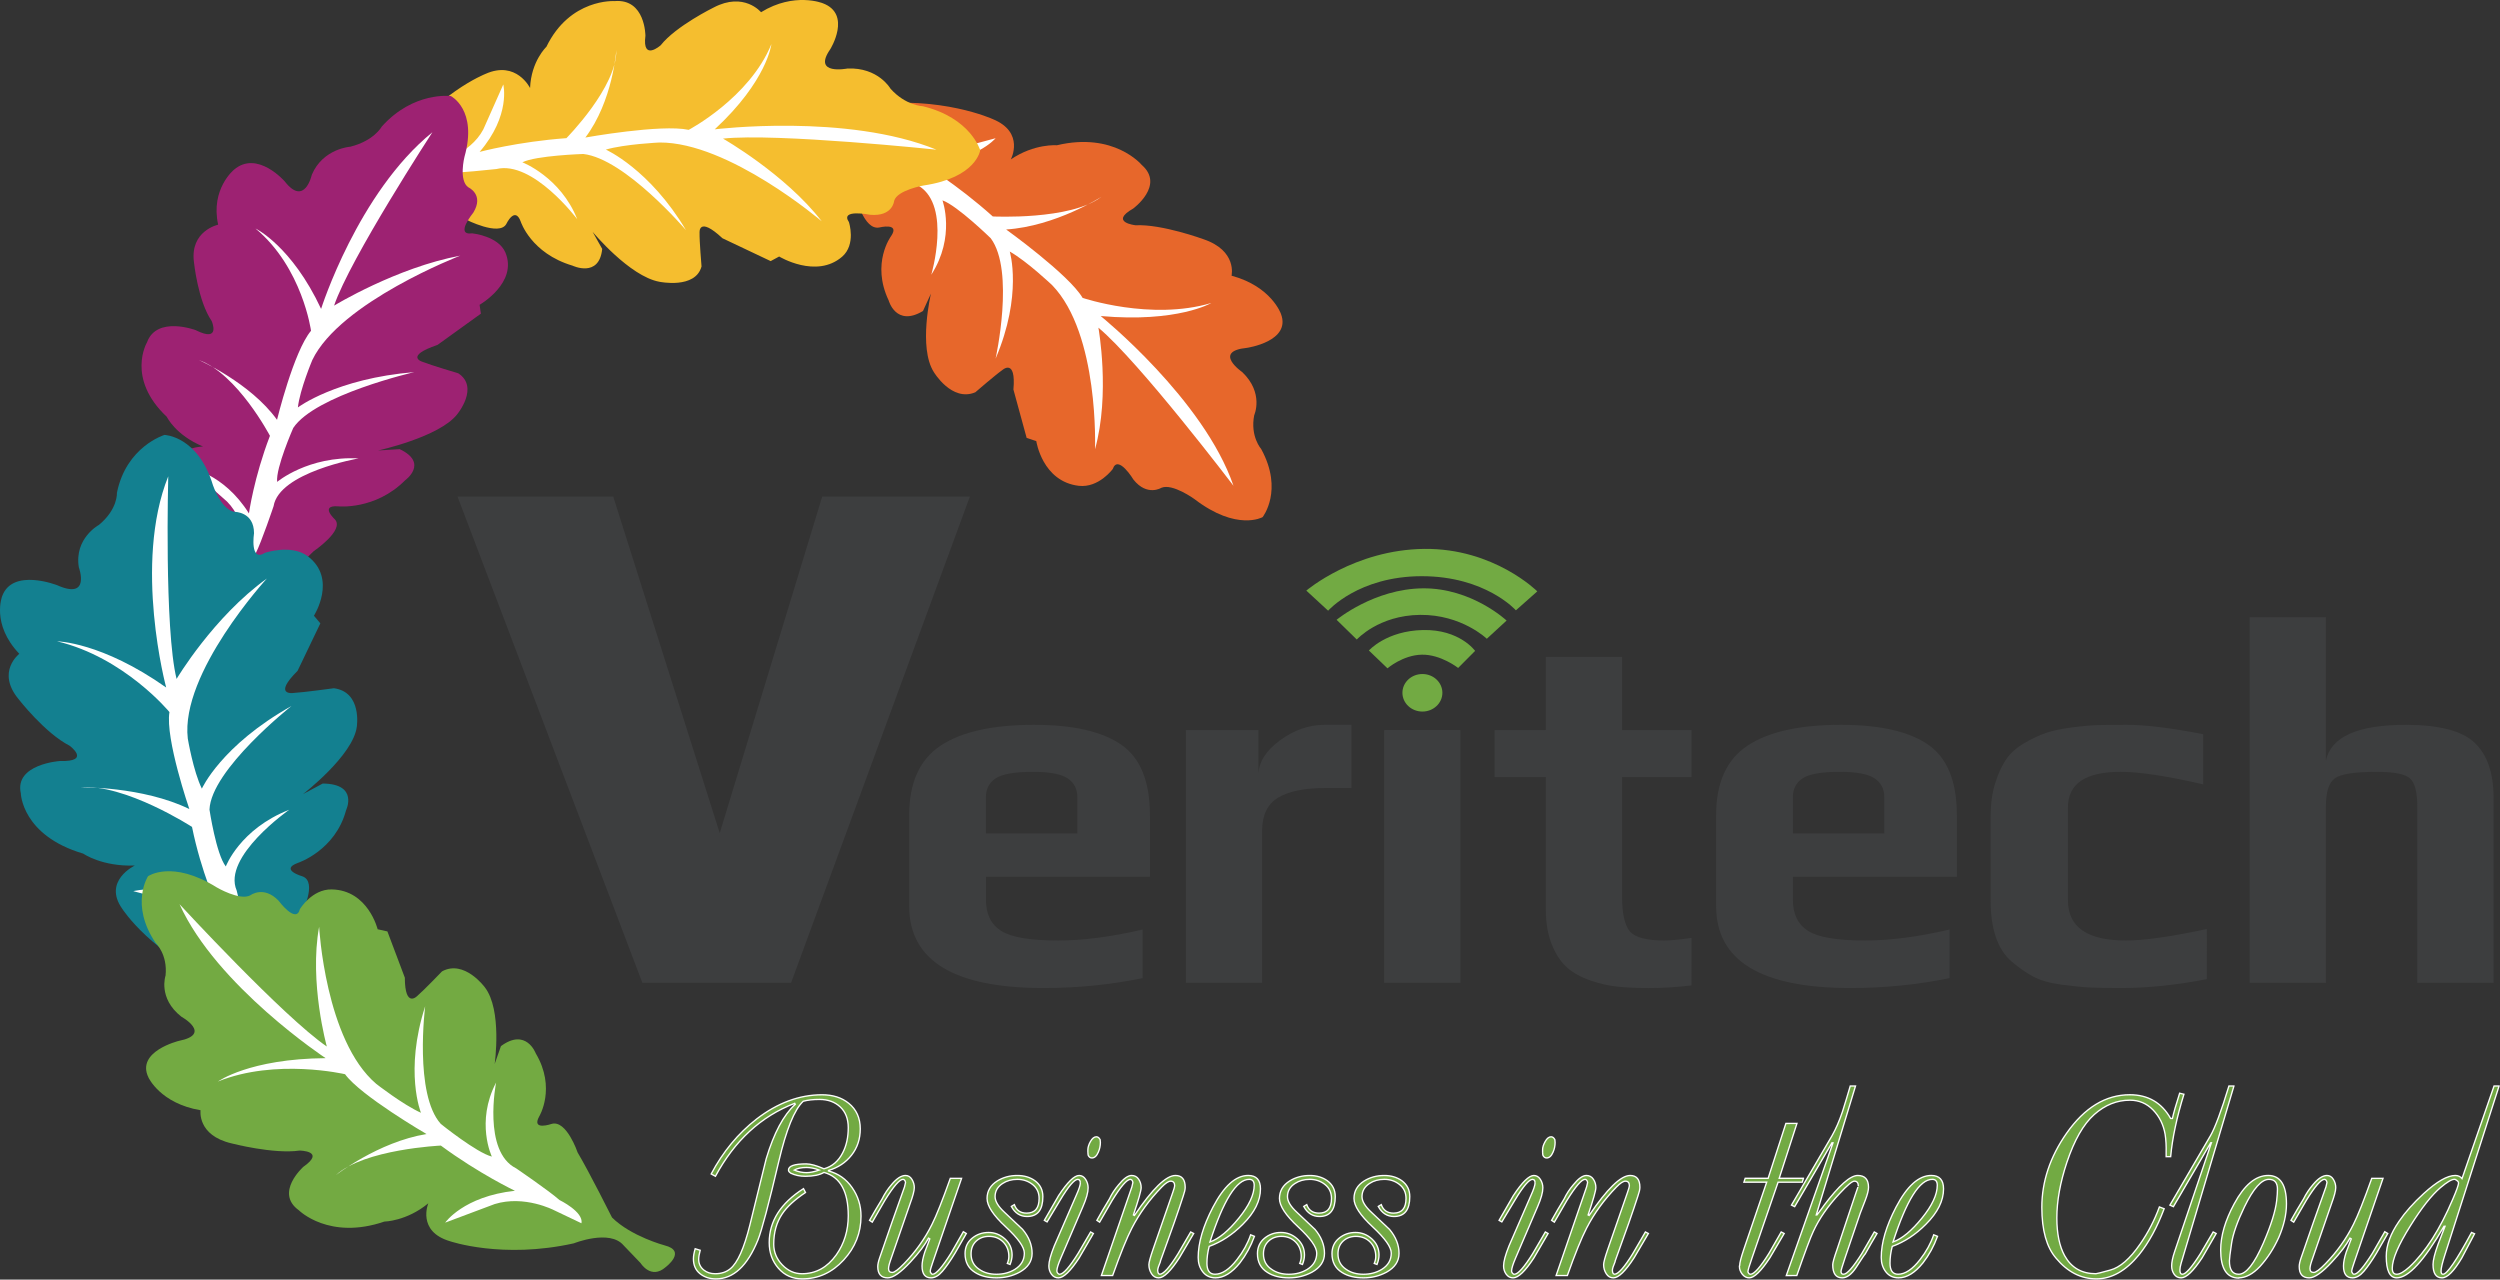 <?xml version="1.0" encoding="utf-8"?>
<!DOCTYPE svg PUBLIC "-//W3C//DTD SVG 1.1//EN" "http://www.w3.org/Graphics/SVG/1.1/DTD/svg11.dtd">
<svg version="1.1" id="Layer_1" xmlns="http://www.w3.org/2000/svg" xmlns:xlink="http://www.w3.org/1999/xlink" x="0px" y="0px"
	 width="458.556px" height="234.702px" viewBox="0 0 458.556 234.702" enable-background="new 0 0 458.556 234.702"
	 xml:space="preserve">
<rect x="0" y="0" width="458.556" height="234.702" fill="#333333" stroke="none"/>
<g>
	<g>
		<path fill="#E7672B" d="M197.861,89.108c-6.693-0.8-7.783-8.201-7.783-8.201l-1.767-0.581l-2.427-8.879
			c0.514-5.82-2.006-3.592-2.006-3.592c-1.22,0.846-4.983,4.097-4.983,4.097c-4.323,1.83-7.617-3.717-7.617-3.717
			c-2.873-4.522-0.517-14.394-0.517-14.394l-1.464,3.2c-4.967,2.991-6.298-1.94-6.298-1.94c-3.246-6.835,0.435-11.771,0.435-11.771
			c1.757-2.583-2.192-1.596-2.192-1.596c-2.812,0.49-4.295-5.771-4.295-5.771c-1.775-3.723-5.24-12.647-5.24-12.647
			c-3.202-3.859-9.232-6.112-9.232-6.112c-4.097-1.459,0.167-4.046,0.167-4.046c2.926-2.136,4.564,1.188,4.564,1.188l2.846,3.598
			c2.276,3.286,9.143,1.27,9.143,1.27c13.482-1.674,22.866,2.619,22.866,2.619c5.996,2.428,3.344,7.41,3.344,7.41
			c4.331-2.947,8.446-2.597,8.446-2.597c10.512-2.509,15.571,3.61,15.571,3.61c4.275,3.723-1.572,8-1.572,8
			c-4.466,2.543,0.443,3.064,0.443,3.064c4.839-0.234,12.438,2.554,12.438,2.554c6.266,2.116,5.16,6.696,5.16,6.696
			c7.334,1.98,9.063,7.001,9.063,7.001c1.924,5.06-6.238,6.233-6.238,6.233c-6.387,0.635-0.868,4.443-0.868,4.443
			c4.042,3.857,2.202,7.906,2.202,7.906c-0.77,3.91,1.281,6.214,1.281,6.214c4.146,7.591,0.258,12.487,0.258,12.487
			s-4.694,2.673-12.498-3.307c0,0-4.018-2.926-6.064-2.078c0,0-2.615,1.652-5.127-1.497c0,0-2.84-4.704-3.796-1.946
			C204.102,86.027,201.533,89.541,197.861,89.108z"/>
		<path fill="#FFFFFF" d="M226.249,89.104c0,0-17.245-22.709-24.776-29.002c0,0,2.203,12.168-0.625,22.303
			c0,0,0.815-21.146-7.865-30.104c0,0-4.575-4.346-7.77-6.164c0,0,2.407,7.952-2.601,19.648c0,0,3.577-16.094-0.886-22.08
			c0,0-6.128-5.988-8.858-6.955c0,0,2.449,6.657-2.05,13.641c0,0,3.708-12.537-2.235-16.257c0,0-5.743-4.788-7.47-6.646
			c0,0-4.281-2.613-3.664-4.705l4.851,2.927c0,0,5.188,3.364,10.847,2.194l9.476-2.552c0,0-3.816,4.538-13.439,4.647
			c0,0,6.348,3.809,12.917,9.704c0,0,14.258,0.724,19.906-3.595c0,0-8.358,5.391-17.457,5.986c0,0,11.524,8.282,14.025,12.545
			c2.504,4.26,0,0,0,0s12.527,4.24,23.619,0.933c0,0-6.147,3.651-20.303,2.396C201.89,57.969,220.809,73.252,226.249,89.104"/>
	</g>
	<g>
		<path fill="#F5BE2F" d="M154.462,47.088c-4.743,4.102-11.546-0.037-11.546-0.037l-1.557,0.841l-8.838-4.188
			c-4.516-4.207-4.205-0.988-4.205-0.988c-0.041,1.399,0.362,6.153,0.362,6.153c-1.121,4.199-7.732,2.813-7.732,2.813
			c-5.5-1.004-12.247-9.158-12.247-9.158l1.76,3.13c-0.547,5.409-5.448,3.071-5.448,3.071c-7.643-2.27-9.495-8.078-9.495-8.078
			c-1.069-2.924-2.66,0.459-2.66,0.459c-1.308,2.269-7.399-0.84-7.399-0.84c-4.17-1.232-13.685-4.737-13.685-4.737
			c-5.152-0.332-10.695,2.349-10.695,2.349c-3.709,1.872-3.253-2.789-3.253-2.789c0.009-3.435,3.769-2.373,3.769-2.373l4.716,0.414
			c4.112,0.594,6.626-5.488,6.626-5.488c6.831-10.43,16.109-14.084,16.109-14.084c5.669-2.54,8.185,2.588,8.185,2.588
			c0.199-4.945,2.991-7.557,2.991-7.557c4.328-8.926,12.491-8.386,12.491-8.386c5.693-0.496,5.674,6.374,5.674,6.374
			c-0.616,4.771,2.81,1.719,2.81,1.719c2.756-3.502,9.7-6.914,9.7-6.914c5.578-2.936,8.698,0.859,8.698,0.859
			c6.114-3.767,11.33-1.645,11.33-1.645c5.367,2.012,1.366,8.434,1.366,8.434c-3.367,4.838,3.153,3.538,3.153,3.538
			c5.663-0.245,7.897,3.7,7.897,3.7c2.777,3.113,5.938,3.221,5.938,3.221c8.821,2.148,10.512,8.07,10.512,8.07
			s-0.652,5.017-10.365,6.461c0,0-4.873,0.845-5.417,2.82c0,0-0.226,2.901-4.368,2.559c0,0-5.629-1.146-3.928,1.338
			C155.713,40.736,157.06,44.836,154.462,47.088z"/>
		<path fill="#FFFFFF" d="M171.768,27.453c0,0-29.346-3.078-39.156-2.031c0,0,11.433,6.518,18.114,15.172
			c0,0-17.038-14.541-29.753-14.455c0,0-6.395,0.291-9.849,1.301c0,0,8.06,3.588,14.705,14.782c0,0-11.165-13.106-18.843-13.978
			c0,0-8.704,0.279-11.172,1.527c0,0,7.014,2.708,10.062,10.434c0,0-8.137-10.85-14.842-9.197c0,0-7.472,0.808-10.064,0.774
			c0,0-4.777,1.235-6.135-0.573l5.385-1.424c0,0,5.95-1.366,8.431-6.049l3.663-8.239c0,0,1.434,5.637-4.34,12.364
			c0,0,7.025-1.875,15.917-2.518c0,0,9.295-9.385,9.156-16.148c0,0-0.627,9.35-5.678,16.033c0,0,13.893-2.496,18.953-1.41
			c5.057,1.084,0,0,0,0s11.15-5.862,15.167-15.721c0,0-0.718,6.665-10.388,15.627C131.1,23.725,155.304,20.741,171.768,27.453"/>
	</g>
	<g>
		<path fill="#9D2272" d="M92.7,46.313c2.333,5.549-4.735,9.596-4.735,9.596l0.242,1.623l-7.953,5.729
			c-6.21,2.119-2.735,3.116-2.735,3.116c1.438,0.577,6.543,2.097,6.543,2.097c3.913,2.57-0.214,7.531-0.214,7.531
			c-3.287,4.186-14.507,6.625-14.507,6.625l3.973-0.246c5.401,2.566,0.976,5.733,0.976,5.733
			c-5.469,5.481-12.263,4.758-12.263,4.758c-3.475-0.251-0.601,2.394-0.601,2.394c1.826,1.97-3.887,5.83-3.887,5.83
			c-2.977,2.992-10.491,9.545-10.491,9.545c-2.44,4.162-1.909,9.822-1.909,9.822c0.439,3.816-4.219,1.621-4.219,1.621
			c-3.57-1.348-0.937-4.062-0.937-4.062l2.347-3.768c2.291-3.189-3.009-7.653-3.009-7.653c-8.069-9.753-8.097-18.9-8.097-18.9
			c-0.333-5.709,6.02-5.806,6.02-5.806c-5.062-2.094-6.642-5.437-6.642-5.437c-7.526-7.082-3.642-13.663-3.642-13.663
			c1.799-4.935,8.937-2.241,8.937-2.241c4.708,2.368,2.932-1.67,2.932-1.67c-2.522-3.66-3.249-10.771-3.249-10.771
			c-0.784-5.783,4.432-6.904,4.432-6.904c-1.428-6.559,2.899-10.074,2.899-10.074c4.274-3.684,9.326,2.148,9.326,2.148
			c3.66,4.691,4.96-1.242,4.96-1.242c2.047-4.812,7.058-5.135,7.058-5.135c4.373-1.096,5.767-3.689,5.767-3.689
			c5.82-6.502,12.67-5.602,12.67-5.602s4.95,2.493,2.504,11.143c0,0-1.105,4.387,0.728,5.611c0,0,2.926,1.318,0.888,4.638
			c0,0-3.484,4.237-0.211,3.79C86.6,42.799,91.411,43.272,92.7,46.313z"/>
		<path fill="#FFFFFF" d="M79.314,24.254c0,0-15.136,23.23-18.035,31.805c0,0,11.429-6.976,23.143-9.167
			c0,0-22.046,8.517-27.133,19.14c0,0-2.294,5.434-2.649,8.701c0,0,7.009-5.309,21.352-6.479c0,0-18.171,4.186-22.201,10.24
			c0,0-3.246,7.357-2.955,9.896c0,0,5.668-4.785,14.944-4.309c0,0-14.595,2.539-15.6,8.771c0,0-2.2,6.532-3.29,8.679
			c0,0-0.657,4.458-3.09,4.883l0.707-5.038c0,0,1.004-5.484-2.86-9.376l-7.08-6.258c0,0,6.444,1.002,11.095,8.432
			c0,0,0.906-6.579,3.852-14.236c0,0-5.979-11.393-13.069-13.914c0,0,9.467,4.166,14.368,10.977c0,0,3.053-12.539,6.236-16.328
			c3.186-3.789,0,0,0,0s-1.559-11.567-10.174-18.753c0,0,6.638,3.194,12.022,14.737C58.897,56.656,65.64,35.346,79.314,24.254"/>
	</g>
	<g>
		<path fill="#138090" d="M56.452,102.025c5.463,4.127,1.13,10.914,1.13,10.914l1.178,1.396l-4.178,8.713
			c-4.645,4.625-0.769,4.058-0.769,4.058c1.701-0.085,7.429-0.868,7.429-0.868c5.212,0.695,4.204,7.058,4.204,7.058
			c-0.661,5.284-9.865,12.357-9.865,12.357l3.617-1.935c6.622,0.06,4.283,4.885,4.283,4.885c-1.973,7.421-8.836,9.668-8.836,9.668
			c-3.437,1.26,0.833,2.472,0.833,2.472c2.883,1.037-0.271,7.064-0.271,7.064c-1.071,4.045-4.35,13.335-4.35,13.335
			c0.121,4.898,3.938,9.906,3.938,9.906c2.654,3.339-3.048,3.31-3.048,3.31c-4.171,0.286-3.266-3.358-3.266-3.358l0.02-4.49
			c0.301-3.935-7.334-5.79-7.334-5.79c-13.351-5.554-18.733-14.009-18.733-14.009c-3.658-5.139,2.303-7.957,2.303-7.957
			c-6.018,0.236-9.47-2.18-9.47-2.18C3.987,153.25,3.817,145.498,3.817,145.498c-1.185-5.338,7.154-5.91,7.154-5.91
			c5.847,0.168,1.801-2.803,1.801-2.803c-4.534-2.307-9.385-8.573-9.385-8.573c-4.128-5.015,0.155-8.288,0.155-8.288
			c-5.189-5.455-3.147-10.564-3.147-10.564c1.892-5.244,10.096-2.018,10.096-2.018c6.211,2.77,3.971-3.279,3.971-3.279
			c-0.878-5.33,3.682-7.782,3.682-7.782c3.5-2.888,3.302-5.884,3.302-5.884c1.711-8.518,8.725-10.623,8.725-10.623
			s6.15,0.18,8.894,9.236c0,0,1.526,4.53,3.977,4.875c0,0,3.545-0.032,3.552,3.91c0,0-0.818,5.418,2.024,3.596
			C48.617,101.391,53.454,99.764,56.452,102.025z"/>
		<path fill="#FFFFFF" d="M30.861,87.363c0,0-0.746,27.99,1.528,37.167c0,0,6.747-11.359,16.562-18.417
			c0,0-15.904,17.346-14.506,29.355c0,0,1.008,6.014,2.582,9.188c0,0,3.534-7.919,16.44-15.16c0,0-14.767,11.673-15.042,19.008
			c0,0,1.231,8.197,2.994,10.423c0,0,2.568-6.862,11.639-10.404c0,0-12.341,8.62-9.648,14.813c0,0,1.738,6.988,1.961,9.441
			c0,0,1.99,4.409-0.068,5.845l-2.277-4.965c0,0-2.263-5.503-8.2-7.443l-10.372-2.755c0,0,6.695-1.84,15.45,3.037
			c0,0-2.993-6.477-4.684-14.823c0,0-12.333-7.975-20.528-7.266c0,0,11.411-0.206,20.037,3.99c0,0-4.447-12.914-3.646-17.787
			c0.799-4.871,0,0,0,0s-8.247-10.032-20.62-12.98c0,0,8.162,0.107,20.018,8.473C30.48,126.104,24.397,103.492,30.861,87.363"/>
	</g>
	<g>
		<path fill="#73AA42" d="M60.862,163.139c6.663,0.14,8.406,7.309,8.406,7.309l1.79,0.395l3.197,8.484
			c0.019,5.761,2.3,3.335,2.3,3.335c1.118-0.947,4.529-4.495,4.529-4.495c4.094-2.21,7.839,2.919,7.839,2.919
			c3.231,4.166,1.809,14.077,1.809,14.077l1.151-3.281c4.618-3.408,6.374,1.303,6.374,1.303c3.816,6.402,0.644,11.599,0.644,11.599
			c-1.498,2.703,2.3,1.358,2.3,1.358c2.721-0.753,4.75,5.251,4.75,5.251c2.083,3.487,6.305,11.919,6.305,11.919
			c3.506,3.48,9.641,5.114,9.641,5.114c4.169,1.039,0.206,3.985,0.206,3.985c-2.687,2.381-4.603-0.729-4.603-0.729l-3.125-3.259
			c-2.539-3.004-9.114-0.372-9.114-0.372c-13.113,2.93-22.736-0.386-22.736-0.386c-6.119-1.812-3.966-6.954-3.966-6.954
			c-3.997,3.302-8.07,3.354-8.07,3.354c-10.118,3.468-15.652-2.058-15.652-2.058c-4.547-3.244,0.821-8.003,0.821-8.003
			c4.158-2.921-0.713-2.965-0.713-2.965c-4.748,0.692-12.475-1.318-12.475-1.318c-6.359-1.479-5.685-6.077-5.685-6.077
			c-7.397-1.248-9.553-6.007-9.553-6.007c-2.357-4.784,5.567-6.715,5.567-6.715c6.231-1.235,0.457-4.447,0.457-4.447
			c-4.329-3.398-2.89-7.547-2.89-7.547c0.404-3.914-1.825-5.98-1.825-5.98c-4.77-7.055-1.389-12.229-1.389-12.229
			s4.38-3.075,12.6,2.048c0,0,4.221,2.488,6.157,1.458c0,0,2.425-1.868,5.187,0.983c0,0,3.214,4.344,3.909,1.55
			C55.004,166.758,57.212,163.061,60.862,163.139z"/>
		<path fill="#FFFFFF" d="M32.93,165.85c0,0,19.033,20.647,27.017,26.106c0,0-3.272-11.735-1.414-21.958
			c0,0,1.12,20.84,10.474,28.803c0,0,4.897,3.827,8.206,5.307c0,0-3.089-7.575,0.774-19.537c0,0-2.055,16.141,2.877,21.59
			c0,0,6.577,5.294,9.353,5.983c0,0-3.017-6.302,0.779-13.586c0,0-2.515,12.659,3.672,15.741c0,0,6.09,4.151,7.953,5.813
			c0,0,4.452,2.156,4.034,4.265l-5.044-2.405c0,0-5.404-2.807-10.867-1.121l-9.091,3.411c0,0,3.342-4.819,12.8-5.846
			c0,0-6.592-3.133-13.591-8.291c0,0-14.097,0.651-19.266,5.434c0,0,7.742-6.097,16.638-7.549c0,0-12.092-7.032-14.944-10.975
			c-2.849-3.942,0,0,0,0s-12.71-2.963-23.322,1.345c0,0,5.716-4.173,19.759-4.29C59.728,194.09,39.727,180.89,32.93,165.85"/>
	</g>
	<g>
		<path fill="#72AA43" stroke="#FFFFFF" stroke-width="0.25" stroke-miterlimit="10" d="M157.929,223.067
			c0,3.063-1.063,5.747-3.189,8.052c-2.126,2.306-4.657,3.458-7.593,3.458c-1.774,0-3.228-0.646-4.358-1.939
			c-1.132-1.293-1.698-2.869-1.698-4.729c0-3.91,2.095-7.205,6.286-9.886l0.367,0.709c-1.988,1.325-3.411,2.634-4.267,3.926
			c-1.04,1.546-1.56,3.391-1.56,5.534c0,1.451,0.52,2.72,1.56,3.808c1.04,1.088,2.248,1.632,3.625,1.632
			c2.538,0,4.634-1.15,6.285-3.453c1.468-2.081,2.203-4.477,2.203-7.189c0-4.477-1.484-7.125-4.451-7.945
			c-0.795,0.473-1.942,0.709-3.441,0.709c-0.979,0-1.866-0.189-2.661-0.567c-0.062-0.031-0.146-0.102-0.252-0.213
			c-0.107-0.11-0.161-0.229-0.161-0.354c0-0.757,1.085-1.136,3.257-1.136c0.795,0,1.881,0.301,3.257,0.899
			c1.499-0.411,2.646-1.393,3.441-2.944c0.673-1.297,1.01-2.832,1.01-4.604c0-1.614-0.49-2.88-1.468-3.798
			c-0.979-0.918-2.248-1.377-3.808-1.377c-1.163,0-2.156,0.111-2.982,0.332c-1.622,1.516-3.12,5.21-4.496,11.083
			c-1.835,7.8-3.105,12.584-3.808,14.353c-1.927,4.768-4.496,7.152-7.708,7.152c-1.163,0-2.141-0.324-2.936-0.97
			c-0.796-0.646-1.193-1.553-1.193-2.72c0-0.504,0.107-1.119,0.321-1.845l0.917,0.284c-0.184,0.693-0.275,1.245-0.275,1.655
			c0,0.82,0.321,1.482,0.963,1.986c0.551,0.441,1.239,0.662,2.065,0.662c1.101,0,2.019-0.3,2.752-0.898
			c1.346-1.072,2.554-3.768,3.625-8.088c1.009-4.036,2.003-8.072,2.982-12.108c1.407-4.698,3.181-8.024,5.322-9.98l-0.092-0.188
			c-6.179,2.379-11.027,6.842-14.544,13.385l-0.78-0.424c2.171-4.086,4.955-7.449,8.35-10.09c3.854-2.955,7.845-4.433,11.975-4.433
			c1.988,0,3.625,0.521,4.909,1.563c1.407,1.137,2.111,2.699,2.111,4.689c0,1.862-0.536,3.473-1.606,4.831
			c-1.071,1.357-2.478,2.289-4.221,2.794v0.095c1.804,0.475,3.25,1.492,4.335,3.056
			C157.386,219.397,157.929,221.142,157.929,223.067z M150.267,214.617c-0.826-0.315-1.606-0.474-2.34-0.474
			c-0.948,0-1.697,0.158-2.248,0.474c0.734,0.315,1.483,0.473,2.248,0.473C148.57,215.09,149.35,214.933,150.267,214.617z"/>
		<path fill="#72AA43" stroke="#FFFFFF" stroke-width="0.25" stroke-miterlimit="10" d="M177.244,226.252
			c-0.704,1.199-1.392,2.397-2.064,3.595c-0.856,1.419-1.628,2.53-2.317,3.335c-0.688,0.804-1.384,1.206-2.087,1.206
			c-1.101,0-1.652-0.725-1.652-2.176c0-0.662,0.168-1.514,0.505-2.554c0.305-0.788,0.611-1.593,0.917-2.413l-0.229-0.142
			c-0.673,1.262-1.774,2.713-3.303,4.352c-1.805,1.955-3.196,2.933-4.175,2.933c-1.224,0-1.835-0.693-1.835-2.081
			c0-0.409,0.122-0.962,0.367-1.655c1.468-4.288,2.981-8.608,4.542-12.96c0.03-0.189,0.092-0.457,0.184-0.804
			c-0.031-0.189-0.092-0.331-0.184-0.426s-0.184-0.143-0.275-0.143c-0.642,0-1.759,1.294-3.349,3.879
			c-0.765,1.324-1.53,2.648-2.294,3.973l-0.504-0.331c0.707-1.261,1.476-2.569,2.307-3.926c0.461-0.945,1.045-1.828,1.753-2.648
			c0.922-1.104,1.768-1.655,2.537-1.655c0.492,0,0.884,0.236,1.176,0.709c0.292,0.474,0.439,0.978,0.439,1.514
			c0,0.567-0.262,1.561-0.785,2.979l-3.63,10.498c-0.118,0.348-0.177,0.537-0.177,0.568c-0.089,0.348-0.133,0.616-0.133,0.806
			c0,0.475,0.229,0.711,0.688,0.711c0.397,0,1.116-0.536,2.156-1.608c2.11-2.176,3.823-4.588,5.139-7.236
			c0.795-1.576,1.911-4.383,3.349-8.419h2.064l-5.276,15.371c-0.306,0.884-0.459,1.419-0.459,1.608v0.189
			c0.03,0.063,0.084,0.15,0.161,0.26c0.076,0.111,0.161,0.166,0.252,0.166c0.642,0,1.773-1.293,3.395-3.879
			c0.734-1.292,1.483-2.602,2.248-3.926L177.244,226.252z"/>
		<path fill="#72AA43" stroke="#FFFFFF" stroke-width="0.25" stroke-miterlimit="10" d="M191.282,219.488
			c0,2.429-0.963,3.643-2.89,3.643c-1.255,0-2.218-0.615-2.891-1.845l0.551-0.331c0.367,1.04,1.116,1.561,2.248,1.561
			c1.529,0,2.294-0.898,2.294-2.696c0-1.071-0.398-1.923-1.193-2.554c-0.796-0.63-1.729-0.946-2.799-0.946
			c-1.04,0-1.942,0.253-2.707,0.757c-0.918,0.6-1.376,1.403-1.376,2.412c0,0.852,0.581,1.814,1.743,2.886
			c2.049,1.924,3.15,2.964,3.303,3.121c1.162,1.389,1.744,2.854,1.744,4.399c0,1.45-0.765,2.602-2.294,3.452
			c-1.285,0.693-2.692,1.041-4.221,1.041c-1.591,0-2.906-0.331-3.946-0.993c-1.224-0.757-1.835-1.907-1.835-3.453
			c0-1.166,0.429-2.104,1.285-2.814c0.856-0.709,1.865-1.063,3.028-1.063c1.131,0,2.133,0.395,3.005,1.182
			c0.872,0.789,1.308,1.767,1.308,2.933c0,0.537-0.123,1.12-0.367,1.75l-0.504-0.188c0.184-0.441,0.275-0.867,0.275-1.277
			c0-1.071-0.342-1.955-1.026-2.648c-0.684-0.693-1.557-1.041-2.62-1.041c-0.942,0-1.725,0.292-2.348,0.875
			c-0.623,0.584-0.934,1.364-0.934,2.342c0,1.229,0.501,2.176,1.507,2.838c0.852,0.599,1.902,0.898,3.15,0.898
			c1.279,0,2.405-0.3,3.379-0.898c1.157-0.726,1.735-1.719,1.735-2.98c0-1.104-1.14-2.711-3.418-4.824
			c-2.279-2.112-3.418-3.847-3.418-5.203c0-1.354,0.626-2.428,1.881-3.216c1.07-0.662,2.294-0.993,3.67-0.993
			c1.254,0,2.324,0.315,3.211,0.946C190.792,217.282,191.282,218.259,191.282,219.488z"/>
		<path fill="#72AA43" stroke="#FFFFFF" stroke-width="0.25" stroke-miterlimit="10" d="M200.549,226.252
			c-0.856,1.482-1.729,2.98-2.615,4.494c-1.591,2.428-2.86,3.642-3.808,3.642c-0.521,0-0.941-0.223-1.262-0.665
			c-0.321-0.443-0.482-0.951-0.482-1.521c0-0.793,0.33-2.013,0.991-3.661l4.021-9.256c0.512-1.13,0.769-1.913,0.769-2.353
			c0,0.063-0.016-0.031-0.046-0.282l-0.138-0.235l-0.275-0.095c-0.642,0-1.728,1.277-3.257,3.831l-2.386,3.974l-0.504-0.284
			c0.887-1.514,1.758-3.026,2.615-4.54c1.621-2.46,2.875-3.689,3.762-3.689c0.489,0,0.887,0.236,1.193,0.709
			c0.306,0.474,0.459,0.993,0.459,1.562c0,0.82-0.321,1.971-0.963,3.452l-4.038,9.413c-0.49,1.135-0.734,1.923-0.734,2.364
			c0,0.253,0.138,0.458,0.413,0.615h0.092c0.672,0,1.805-1.277,3.395-3.831c0.764-1.293,1.529-2.602,2.294-3.926L200.549,226.252z
			 M201.834,209.556c0,0.6-0.123,1.183-0.367,1.75c-0.306,0.727-0.704,1.088-1.193,1.088c-0.306,0-0.535-0.173-0.688-0.52
			c-0.031-0.347-0.046-0.489-0.046-0.426v-0.567c0-0.441,0.161-0.946,0.481-1.514c0.321-0.567,0.681-0.852,1.079-0.852
			c0.275,0,0.504,0.174,0.688,0.521C201.818,209.352,201.834,209.525,201.834,209.556z"/>
		<path fill="#72AA43" stroke="#FFFFFF" stroke-width="0.25" stroke-miterlimit="10" d="M218.946,226.252
			c-0.856,1.482-1.728,2.965-2.615,4.446c-1.591,2.46-2.86,3.689-3.808,3.689c-0.551,0-0.986-0.253-1.308-0.757
			s-0.481-1.056-0.481-1.655c0-0.409,0.244-1.324,0.734-2.743l3.625-10.453c0.244-0.693,0.367-1.119,0.367-1.277
			c0-0.567-0.245-0.852-0.734-0.852c-0.398,0-0.948,0.363-1.651,1.088c-2.264,2.334-4.083,4.841-5.46,7.521
			c-0.917,1.767-2.095,4.667-3.533,8.703h-2.064c1.835-5.36,3.701-10.784,5.597-16.271c0.03-0.189,0.092-0.457,0.184-0.804
			c-0.031-0.189-0.092-0.331-0.184-0.426s-0.184-0.143-0.275-0.143c-0.642,0-1.759,1.294-3.349,3.879
			c-0.765,1.324-1.53,2.648-2.294,3.973l-0.504-0.331c0.703-1.261,1.468-2.569,2.294-3.926c0.428-0.914,0.994-1.78,1.697-2.602
			c0.918-1.135,1.713-1.702,2.386-1.702c0.551,0,0.979,0.229,1.285,0.686c0.306,0.458,0.459,0.97,0.459,1.537
			c0,0.537-0.475,2.208-1.422,5.014l0.184,0.095c3.303-4.887,5.811-7.331,7.524-7.331c1.193,0,1.79,0.726,1.79,2.176
			c0,0.378-0.123,0.915-0.367,1.608c-0.856,2.68-2.248,6.653-4.175,11.919v0.095c-0.337,0.788-0.505,1.324-0.505,1.607
			c0,0.253,0.061,0.458,0.184,0.615l0.229,0.095c0.703-0.063,1.804-1.309,3.303-3.736c0.795-1.355,1.575-2.696,2.34-4.021
			L218.946,226.252z"/>
		<path fill="#72AA43" stroke="#FFFFFF" stroke-width="0.25" stroke-miterlimit="10" d="M231.195,218.069
			c0,2.176-1.076,4.336-3.226,6.48c-1.875,1.892-3.934,3.248-6.176,4.067c-0.276,1.041-0.415,2.065-0.415,3.074
			c0,1.356,0.495,2.034,1.484,2.034c1.298,0,2.643-0.898,4.033-2.696c1.113-1.419,1.949-2.933,2.504-4.54l0.695,0.283
			c-0.675,1.829-1.566,3.453-2.671,4.872c-1.475,1.829-2.965,2.743-4.47,2.743c-0.983,0-1.759-0.363-2.328-1.088
			s-0.852-1.608-0.852-2.648c0-2.68,0.901-5.755,2.707-9.224c2.02-3.878,4.176-5.817,6.469-5.817
			C230.445,215.61,231.195,216.431,231.195,218.069z M230.048,217.407c0-0.725-0.306-1.088-0.917-1.088
			c-2.324,0-4.725,3.831-7.203,11.494c1.652-0.599,3.417-2.058,5.298-4.375C229.107,221.12,230.048,219.11,230.048,217.407z"/>
		<path fill="#72AA43" stroke="#FFFFFF" stroke-width="0.25" stroke-miterlimit="10" d="M244.914,219.488
			c0,2.429-0.963,3.643-2.891,3.643c-1.254,0-2.219-0.615-2.891-1.845l0.551-0.331c0.367,1.04,1.115,1.561,2.248,1.561
			c1.529,0,2.293-0.898,2.293-2.696c0-1.071-0.396-1.923-1.191-2.554c-0.797-0.63-1.729-0.946-2.799-0.946
			c-1.041,0-1.943,0.253-2.707,0.757c-0.918,0.6-1.377,1.403-1.377,2.412c0,0.852,0.58,1.814,1.744,2.886
			c2.049,1.924,3.15,2.964,3.303,3.121c1.162,1.389,1.744,2.854,1.744,4.399c0,1.45-0.766,2.602-2.295,3.452
			c-1.285,0.693-2.691,1.041-4.221,1.041c-1.59,0-2.906-0.331-3.945-0.993c-1.225-0.757-1.836-1.907-1.836-3.453
			c0-1.166,0.43-2.104,1.285-2.814c0.855-0.709,1.865-1.063,3.027-1.063c1.133,0,2.135,0.395,3.006,1.182
			c0.871,0.789,1.309,1.767,1.309,2.933c0,0.537-0.123,1.12-0.367,1.75l-0.506-0.188c0.184-0.441,0.275-0.867,0.275-1.277
			c0-1.071-0.342-1.955-1.025-2.648s-1.557-1.041-2.621-1.041c-0.941,0-1.725,0.292-2.348,0.875
			c-0.623,0.584-0.934,1.364-0.934,2.342c0,1.229,0.502,2.176,1.508,2.838c0.852,0.599,1.902,0.898,3.15,0.898
			c1.279,0,2.404-0.3,3.379-0.898c1.156-0.726,1.736-1.719,1.736-2.98c0-1.104-1.141-2.711-3.418-4.824
			c-2.279-2.112-3.418-3.847-3.418-5.203c0-1.354,0.625-2.428,1.881-3.216c1.07-0.662,2.293-0.993,3.67-0.993
			c1.254,0,2.324,0.315,3.211,0.946C244.423,217.282,244.914,218.259,244.914,219.488z"/>
		<path fill="#72AA43" stroke="#FFFFFF" stroke-width="0.25" stroke-miterlimit="10" d="M258.585,219.488
			c0,2.429-0.963,3.643-2.891,3.643c-1.254,0-2.219-0.615-2.891-1.845l0.551-0.331c0.367,1.04,1.115,1.561,2.248,1.561
			c1.529,0,2.293-0.898,2.293-2.696c0-1.071-0.396-1.923-1.191-2.554c-0.797-0.63-1.729-0.946-2.799-0.946
			c-1.041,0-1.943,0.253-2.707,0.757c-0.918,0.6-1.377,1.403-1.377,2.412c0,0.852,0.58,1.814,1.744,2.886
			c2.049,1.924,3.15,2.964,3.303,3.121c1.162,1.389,1.744,2.854,1.744,4.399c0,1.45-0.766,2.602-2.295,3.452
			c-1.285,0.693-2.691,1.041-4.221,1.041c-1.59,0-2.906-0.331-3.945-0.993c-1.225-0.757-1.836-1.907-1.836-3.453
			c0-1.166,0.43-2.104,1.285-2.814c0.855-0.709,1.865-1.063,3.027-1.063c1.133,0,2.135,0.395,3.006,1.182
			c0.871,0.789,1.309,1.767,1.309,2.933c0,0.537-0.123,1.12-0.367,1.75l-0.506-0.188c0.184-0.441,0.275-0.867,0.275-1.277
			c0-1.071-0.342-1.955-1.025-2.648s-1.557-1.041-2.621-1.041c-0.941,0-1.725,0.292-2.348,0.875
			c-0.623,0.584-0.934,1.364-0.934,2.342c0,1.229,0.502,2.176,1.508,2.838c0.852,0.599,1.902,0.898,3.15,0.898
			c1.279,0,2.404-0.3,3.379-0.898c1.156-0.726,1.736-1.719,1.736-2.98c0-1.104-1.141-2.711-3.418-4.824
			c-2.279-2.112-3.418-3.847-3.418-5.203c0-1.354,0.625-2.428,1.881-3.216c1.07-0.662,2.293-0.993,3.67-0.993
			c1.254,0,2.324,0.315,3.211,0.946C258.095,217.282,258.585,218.259,258.585,219.488z"/>
		<path fill="#72AA43" stroke="#FFFFFF" stroke-width="0.25" stroke-miterlimit="10" d="M283.957,226.252
			c-0.857,1.482-1.729,2.98-2.615,4.494c-1.592,2.428-2.861,3.642-3.809,3.642c-0.52,0-0.939-0.223-1.262-0.665
			c-0.32-0.443-0.48-0.951-0.48-1.521c0-0.793,0.328-2.013,0.99-3.661l4.021-9.256c0.512-1.13,0.768-1.913,0.768-2.353
			c0,0.063-0.016-0.031-0.045-0.282l-0.139-0.235l-0.275-0.095c-0.643,0-1.729,1.277-3.256,3.831l-2.387,3.974l-0.504-0.284
			c0.887-1.514,1.758-3.026,2.615-4.54c1.619-2.46,2.873-3.689,3.762-3.689c0.488,0,0.887,0.236,1.193,0.709
			c0.305,0.474,0.457,0.993,0.457,1.562c0,0.82-0.32,1.971-0.963,3.452l-4.037,9.413c-0.49,1.135-0.734,1.923-0.734,2.364
			c0,0.253,0.139,0.458,0.414,0.615h0.092c0.672,0,1.803-1.277,3.395-3.831c0.764-1.293,1.529-2.602,2.293-3.926L283.957,226.252z
			 M285.24,209.556c0,0.6-0.121,1.183-0.365,1.75c-0.307,0.727-0.705,1.088-1.193,1.088c-0.307,0-0.535-0.173-0.689-0.52
			c-0.029-0.347-0.045-0.489-0.045-0.426v-0.567c0-0.441,0.16-0.946,0.482-1.514c0.32-0.567,0.68-0.852,1.078-0.852
			c0.275,0,0.504,0.174,0.688,0.521C285.224,209.352,285.24,209.525,285.24,209.556z"/>
		<path fill="#72AA43" stroke="#FFFFFF" stroke-width="0.25" stroke-miterlimit="10" d="M302.353,226.252
			c-0.857,1.482-1.729,2.965-2.615,4.446c-1.592,2.46-2.861,3.689-3.809,3.689c-0.551,0-0.986-0.253-1.307-0.757
			c-0.322-0.504-0.482-1.056-0.482-1.655c0-0.409,0.244-1.324,0.734-2.743l3.625-10.453c0.244-0.693,0.367-1.119,0.367-1.277
			c0-0.567-0.246-0.852-0.734-0.852c-0.398,0-0.949,0.363-1.652,1.088c-2.264,2.334-4.082,4.841-5.459,7.521
			c-0.918,1.767-2.096,4.667-3.533,8.703h-2.064c1.836-5.36,3.701-10.784,5.598-16.271c0.029-0.189,0.092-0.457,0.184-0.804
			c-0.031-0.189-0.092-0.331-0.184-0.426s-0.184-0.143-0.275-0.143c-0.643,0-1.76,1.294-3.35,3.879
			c-0.766,1.324-1.529,2.648-2.293,3.973l-0.506-0.331c0.703-1.261,1.469-2.569,2.295-3.926c0.428-0.914,0.992-1.78,1.697-2.602
			c0.918-1.135,1.713-1.702,2.385-1.702c0.551,0,0.979,0.229,1.285,0.686c0.305,0.458,0.459,0.97,0.459,1.537
			c0,0.537-0.475,2.208-1.422,5.014l0.184,0.095c3.303-4.887,5.811-7.331,7.523-7.331c1.193,0,1.789,0.726,1.789,2.176
			c0,0.378-0.123,0.915-0.367,1.608c-0.855,2.68-2.248,6.653-4.174,11.919v0.095c-0.338,0.788-0.506,1.324-0.506,1.607
			c0,0.253,0.061,0.458,0.184,0.615l0.23,0.095c0.703-0.063,1.805-1.309,3.303-3.736c0.795-1.355,1.574-2.696,2.34-4.021
			L302.353,226.252z"/>
		<path fill="#72AA43" stroke="#FFFFFF" stroke-width="0.25" stroke-miterlimit="10" d="M330.796,216.131l-0.229,0.709h-4.424
			l-4.787,13.91c-0.498,1.418-0.746,2.252-0.746,2.503v0.048c0.123,0.283,0.275,0.425,0.459,0.425c0.674,0,1.805-1.277,3.396-3.831
			c0.732-1.293,1.482-2.602,2.248-3.926l0.549,0.283c-0.855,1.482-1.727,2.965-2.615,4.446c-1.621,2.46-2.889,3.689-3.807,3.689
			c-0.49,0-0.91-0.221-1.262-0.662s-0.527-0.914-0.527-1.419v-0.095l0.045-0.095c0-0.473,0.244-1.435,0.734-2.885l4.221-12.393
			h-4.174l0.229-0.709h4.209l3.256-10.064l2.031-0.011l-3.258,10.075H330.796z"/>
		<path fill="#72AA43" stroke="#FFFFFF" stroke-width="0.25" stroke-miterlimit="10" d="M344.285,226.252
			c-0.734,1.23-1.453,2.477-2.156,3.737c-0.092,0.063-0.643,0.883-1.652,2.459c-0.855,1.293-1.713,1.939-2.568,1.939
			c-1.162,0-1.744-0.802-1.744-2.407c0-0.377,0.256-1.289,0.766-2.736l2.238-6.721c1.125-3.376,1.689-5.032,1.689-4.97
			c0-0.602-0.246-0.903-0.734-0.903c-0.398,0-1.301,0.757-2.707,2.271c-2.143,2.303-3.748,4.62-4.818,6.953
			c-0.49,1.01-1.498,3.705-3.027,8.088l-1.928,0.005l8.57-24.347l-0.184-0.015l-6.848,11.722l-0.586-0.283l7.432-12.718
			c0.703-1.229,1.346-2.711,1.928-4.446c0.488-1.544,0.963-3.105,1.422-4.682h0.963l-7.203,23.648h0.139
			c0.244-0.314,0.596-0.788,1.055-1.419c0.029-0.031,0.105-0.142,0.229-0.331c2.754-3.657,4.818-5.486,6.193-5.486
			c1.316,0,1.973,0.726,1.973,2.176c0,0.536-0.199,1.324-0.596,2.364c-0.307,0.789-0.611,1.577-0.918,2.365l-2.799,8.23
			c-0.488,1.45-0.732,2.27-0.732,2.459c0,0.348,0.152,0.521,0.457,0.521c0.643,0,1.76-1.261,3.35-3.784
			c0.766-1.324,1.529-2.648,2.295-3.973L344.285,226.252z"/>
		<path fill="#72AA43" stroke="#FFFFFF" stroke-width="0.25" stroke-miterlimit="10" d="M356.488,218.069
			c0,2.176-1.076,4.336-3.227,6.48c-1.875,1.892-3.934,3.248-6.176,4.067c-0.277,1.041-0.416,2.065-0.416,3.074
			c0,1.356,0.496,2.034,1.484,2.034c1.297,0,2.643-0.898,4.033-2.696c1.113-1.419,1.949-2.933,2.504-4.54l0.695,0.283
			c-0.676,1.829-1.566,3.453-2.672,4.872c-1.475,1.829-2.965,2.743-4.471,2.743c-0.982,0-1.758-0.363-2.326-1.088
			c-0.57-0.725-0.854-1.608-0.854-2.648c0-2.68,0.902-5.755,2.707-9.224c2.02-3.878,4.176-5.817,6.469-5.817
			C355.738,215.61,356.488,216.431,356.488,218.069z M355.341,217.407c0-0.725-0.307-1.088-0.918-1.088
			c-2.324,0-4.725,3.831-7.203,11.494c1.652-0.599,3.418-2.058,5.299-4.375C354.4,221.12,355.341,219.11,355.341,217.407z"/>
		<path fill="#72AA43" stroke="#FFFFFF" stroke-width="0.25" stroke-miterlimit="10" d="M400.578,200.711
			c-1.314,4.257-2.125,8.073-2.432,11.446h-0.826v-0.712c0.031-1.236-0.029-2.36-0.184-3.374c-0.305-1.773-1.039-3.263-2.201-4.467
			c-1.162-1.203-2.586-1.806-4.268-1.806c-2.385,0-4.564,0.877-6.537,2.63s-3.646,4.682-5.023,8.786
			c-1.225,3.695-1.836,7.09-1.836,10.184c0,2.875,0.475,5.18,1.422,6.916c1.225,2.212,3.135,3.316,5.736,3.316
			c0.152,0,1.023-0.221,2.615-0.662c1.803-0.473,3.639-2.065,5.504-4.777c1.469-2.112,2.646-4.383,3.533-6.811l0.873,0.331
			c-1.285,3.405-2.814,6.212-4.59,8.419c-2.416,2.964-5.031,4.446-7.844,4.446c-2.814,0-5.277-1.264-7.387-3.789
			c-1.744-2.021-2.615-5.132-2.615-9.331c0-4.736,1.514-9.268,4.541-13.594c3.305-4.705,7.174-7.058,11.607-7.058
			c3.334,0,5.828,1.451,7.479,4.352h0.322c0.213-0.977,0.656-2.522,1.33-4.635L400.578,200.711z"/>
		<path fill="#72AA43" stroke="#FFFFFF" stroke-width="0.25" stroke-miterlimit="10" d="M409.753,199.198l-9.68,32.493
			c-0.154,0.505-0.23,0.931-0.23,1.277c0,0.505,0.152,0.757,0.459,0.757c0.611,0,1.713-1.261,3.303-3.784
			c0.795-1.324,1.576-2.648,2.34-3.973l0.551,0.283c-0.855,1.482-1.713,2.965-2.568,4.446c-1.621,2.46-2.906,3.689-3.854,3.689
			c-0.551,0-0.98-0.221-1.285-0.662c-0.307-0.441-0.459-0.946-0.459-1.514c0-0.693,0.184-1.576,0.551-2.648l6.744-19.96
			l-0.129,0.005l-6.848,11.723l-0.639-0.284l7.432-12.721c0.855-1.481,1.988-4.524,3.395-9.128H409.753z"/>
		<path fill="#72AA43" stroke="#FFFFFF" stroke-width="0.25" stroke-miterlimit="10" d="M419.388,220.813
			c0,1.955-0.475,4.02-1.422,6.195c-0.918,2.019-2.064,3.784-3.441,5.298c-1.314,1.388-2.615,2.081-3.9,2.081
			c-0.061,0-0.076,0.016-0.045,0.047c-2.172-0.063-3.258-1.78-3.258-5.155c0-2.585,0.826-5.407,2.479-8.466
			c1.865-3.469,3.945-5.203,6.238-5.203C418.271,215.61,419.388,217.345,419.388,220.813z M417.736,218.117
			c0-1.198-0.521-1.798-1.566-1.798c-1.354,0-2.846,1.672-4.475,5.014c-1.322,2.743-2.113,4.99-2.375,6.74s-0.393,2.814-0.393,3.192
			c0,1.641,0.568,2.46,1.707,2.46c1.352,0,2.859-1.907,4.52-5.724c1.414-3.278,2.229-5.88,2.445-7.804
			C417.691,219.379,417.736,218.685,417.736,218.117z"/>
		<path fill="#72AA43" stroke="#FFFFFF" stroke-width="0.25" stroke-miterlimit="10" d="M437.968,226.252
			c-0.703,1.199-1.391,2.397-2.064,3.595c-0.855,1.419-1.629,2.53-2.316,3.335c-0.688,0.804-1.385,1.206-2.088,1.206
			c-1.102,0-1.65-0.725-1.65-2.176c0-0.662,0.166-1.514,0.504-2.554c0.305-0.788,0.611-1.593,0.918-2.413l-0.23-0.142
			c-0.672,1.262-1.773,2.713-3.303,4.352c-1.805,1.955-3.197,2.933-4.176,2.933c-1.223,0-1.834-0.693-1.834-2.081
			c0-0.409,0.121-0.962,0.367-1.655c1.467-4.288,2.98-8.608,4.541-12.96c0.029-0.189,0.092-0.457,0.184-0.804
			c-0.031-0.189-0.092-0.331-0.184-0.426s-0.184-0.143-0.275-0.143c-0.643,0-1.758,1.294-3.348,3.879
			c-0.766,1.324-1.531,2.648-2.295,3.973l-0.504-0.331c0.707-1.261,1.475-2.569,2.307-3.926c0.461-0.945,1.045-1.828,1.754-2.648
			c0.922-1.104,1.768-1.655,2.535-1.655c0.492,0,0.885,0.236,1.178,0.709c0.293,0.474,0.438,0.978,0.438,1.514
			c0,0.567-0.262,1.561-0.783,2.979l-3.631,10.498c-0.119,0.348-0.178,0.537-0.178,0.568c-0.088,0.348-0.133,0.616-0.133,0.806
			c0,0.475,0.229,0.711,0.688,0.711c0.398,0,1.117-0.536,2.156-1.608c2.111-2.176,3.824-4.588,5.139-7.236
			c0.795-1.576,1.912-4.383,3.35-8.419h2.064l-5.275,15.371c-0.307,0.884-0.459,1.419-0.459,1.608v0.189
			c0.029,0.063,0.084,0.15,0.16,0.26c0.076,0.111,0.16,0.166,0.252,0.166c0.643,0,1.773-1.293,3.395-3.879
			c0.734-1.292,1.484-2.602,2.248-3.926L437.968,226.252z"/>
		<path fill="#72AA43" stroke="#FFFFFF" stroke-width="0.25" stroke-miterlimit="10" d="M458.384,199.198l-9.91,30.885
			c-0.49,1.514-0.734,2.539-0.734,3.075c0,0.378,0.123,0.567,0.367,0.567c0.734,0,2.479-2.555,5.23-7.662l0.551,0.236
			c-0.797,1.482-1.576,2.964-2.34,4.446c-1.438,2.428-2.646,3.642-3.625,3.642c-1.102,0-1.65-0.819-1.65-2.46
			c0-0.757,0.305-1.986,0.916-3.688c0.428-1.104,0.857-2.207,1.285-3.312h-0.184c-3.641,6.308-6.531,9.46-8.672,9.46
			c-1.283,0-1.926-1.324-1.926-3.973c0-1.987,0.779-4.115,2.34-6.386c1.131-1.671,2.645-3.374,4.541-5.108
			c2.416-2.206,4.344-3.311,5.781-3.311c0.52,0,0.934,0.189,1.238,0.567l5.873-16.979H458.384z M450.953,216.981
			c0-0.22-0.217-0.44-0.645-0.662h-0.139c-0.492,0-1.336,0.505-2.533,1.514c-1.627,1.388-3.455,3.706-5.48,6.953
			c-2.242,3.563-3.361,6.181-3.361,7.852c0,0.726,0.275,1.088,0.828,1.088s1.32-0.441,2.303-1.324
			c2.947-2.743,5.604-6.89,7.967-12.439C450.599,218.322,450.953,217.329,450.953,216.981z"/>
	</g>
	<g>
		<path fill="#3D3E3F" d="M177.897,91.085l-32.796,89.185h-27.272L83.92,91.085h28.563l19.532,61.727l18.798-61.727H177.897z"/>
		<path fill="#3D3E3F" d="M210.922,160.826h-30.077v4.213c0,2.618,0.924,4.521,2.778,5.7c1.851,1.182,5.332,1.771,10.44,1.771
			c4.599,0,9.771-0.672,15.52-2.013v8.91c-5.876,1.213-11.94,1.819-18.2,1.819c-16.412,0-24.619-5.014-24.619-15.039v-16.667
			c0-5.94,1.917-10.186,5.746-12.74c3.834-2.553,9.547-3.832,17.148-3.832c7.149,0,12.484,1.214,15.996,3.639
			c3.513,2.429,5.269,6.74,5.269,12.934V160.826z M197.607,152.873v-6.703c0-1.469-0.591-2.602-1.773-3.4
			c-1.179-0.797-3.302-1.198-6.369-1.198c-3.382,0-5.666,0.401-6.847,1.198c-1.183,0.799-1.772,1.932-1.772,3.4v6.703H197.607z"/>
		<path fill="#3D3E3F" d="M247.88,144.541h-4.789c-3.834,0-6.723,0.591-8.67,1.773c-1.949,1.181-2.924,3.207-2.924,6.081v27.874
			h-13.985v-46.361h13.315v8.142c0.064-2.297,1.389-4.388,3.977-6.275c2.588-1.882,5.285-2.825,8.092-2.825h4.984V144.541z"/>
		<path fill="#3D3E3F" d="M267.869,180.27h-13.984v-46.361h13.984V180.27z"/>
		<path fill="#3D3E3F" d="M310.259,180.749c-2.68,0.319-5.266,0.479-7.756,0.479c-2.174,0-4.076-0.079-5.701-0.24
			c-1.627-0.16-3.322-0.542-5.076-1.146c-1.756-0.607-3.195-1.406-4.309-2.396c-1.117-0.988-2.049-2.394-2.779-4.215
			c-0.734-1.818-1.102-3.976-1.102-6.465V142.53h-9.389v-8.622h9.389v-13.411h13.986v13.411h12.736v8.622h-12.736v21.837
			c0,3.196,0.477,5.352,1.434,6.468c0.959,1.118,3.066,1.676,6.324,1.676c1.084,0,2.746-0.158,4.979-0.478V180.749z"/>
		<path fill="#3D3E3F" d="M358.933,160.826h-30.078v4.213c0,2.618,0.924,4.521,2.775,5.7c1.854,1.182,5.332,1.771,10.443,1.771
			c4.6,0,9.771-0.672,15.518-2.013v8.91c-5.875,1.213-11.943,1.819-18.199,1.819c-16.412,0-24.619-5.014-24.619-15.039v-16.667
			c0-5.94,1.914-10.186,5.746-12.74c3.834-2.553,9.547-3.832,17.148-3.832c7.15,0,12.482,1.214,15.996,3.639
			c3.512,2.429,5.27,6.74,5.27,12.934V160.826z M345.617,152.873v-6.703c0-1.469-0.59-2.602-1.771-3.4
			c-1.182-0.797-3.303-1.198-6.369-1.198c-3.385,0-5.666,0.401-6.852,1.198c-1.178,0.799-1.77,1.932-1.77,3.4v6.703H345.617z"/>
		<path fill="#3D3E3F" d="M404.781,179.599c-5.619,1.086-10.857,1.629-15.707,1.629c-2.367,0-4.248-0.033-5.652-0.095
			c-1.406-0.064-3.18-0.241-5.318-0.527c-2.141-0.287-3.863-0.781-5.172-1.483s-2.617-1.613-3.926-2.729
			c-1.311-1.117-2.285-2.62-2.922-4.505c-0.641-1.883-0.959-4.101-0.959-6.657V149.81c0-2.298,0.271-4.325,0.816-6.082
			c0.541-1.755,1.211-3.224,2.008-4.409c0.799-1.179,1.92-2.187,3.355-3.015c1.436-0.832,2.762-1.454,3.977-1.869
			c1.213-0.414,2.793-0.751,4.74-1.005c1.947-0.255,3.574-0.399,4.887-0.432c1.305-0.031,3.016-0.049,5.121-0.049
			c3.514,0,8.203,0.576,14.084,1.726v9.196c-6.643-1.533-11.688-2.3-15.137-2.3c-6.449,0-9.672,2.171-9.672,6.515v17.049
			c0,4.92,3.541,7.376,10.629,7.376c3.32,0,8.271-0.7,14.848-2.106V179.599z"/>
		<path fill="#3D3E3F" d="M457.373,180.27h-13.988v-32.377c0-2.553-0.428-4.245-1.293-5.075c-0.861-0.831-2.92-1.246-6.18-1.246
			c-4.021,0-6.576,0.401-7.66,1.198c-1.084,0.799-1.631,2.504-1.631,5.123v32.377h-13.982v-67.053h13.982v26.341
			c0.898-4.404,5.781-6.608,14.658-6.608c6.129,0,10.344,1.104,12.643,3.306c2.303,2.202,3.451,5.541,3.451,10.01V180.27z"/>
		<g>
			<path fill="#72AA43" d="M264.566,127.072c0,1.902-1.641,3.443-3.664,3.443c-2.027,0-3.666-1.541-3.666-3.443
				c0-1.9,1.639-3.441,3.666-3.441C262.925,123.631,264.566,125.172,264.566,127.072z"/>
			<path fill="#72AA43" d="M251.087,119.318c0,0,3.186-3.616,9.924-3.756c6.74-0.139,9.555,3.826,9.555,3.826l-3.109,3.129
				c0,0-3.188-2.503-6.666-2.435c-3.482,0.07-6.297,2.504-6.297,2.504L251.087,119.318z"/>
			<path fill="#72AA43" d="M248.865,117.303c0,0,4-4.452,11.627-4.521c7.629-0.07,12.223,4.382,12.223,4.382l3.629-3.338
				c0,0-6.371-5.982-15.332-5.912c-8.963,0.069-15.85,5.771-15.85,5.771L248.865,117.303z"/>
			<path fill="#72AA43" d="M243.607,112.016c0,0,5.549-6.329,17.184-6.329c11.701,0,17.258,6.259,17.258,6.259l3.924-3.477
				c0,0-7.926-7.93-20.738-7.789c-12.813,0.139-21.627,7.65-21.627,7.65L243.607,112.016z"/>
		</g>
	</g>
</g>
</svg>
